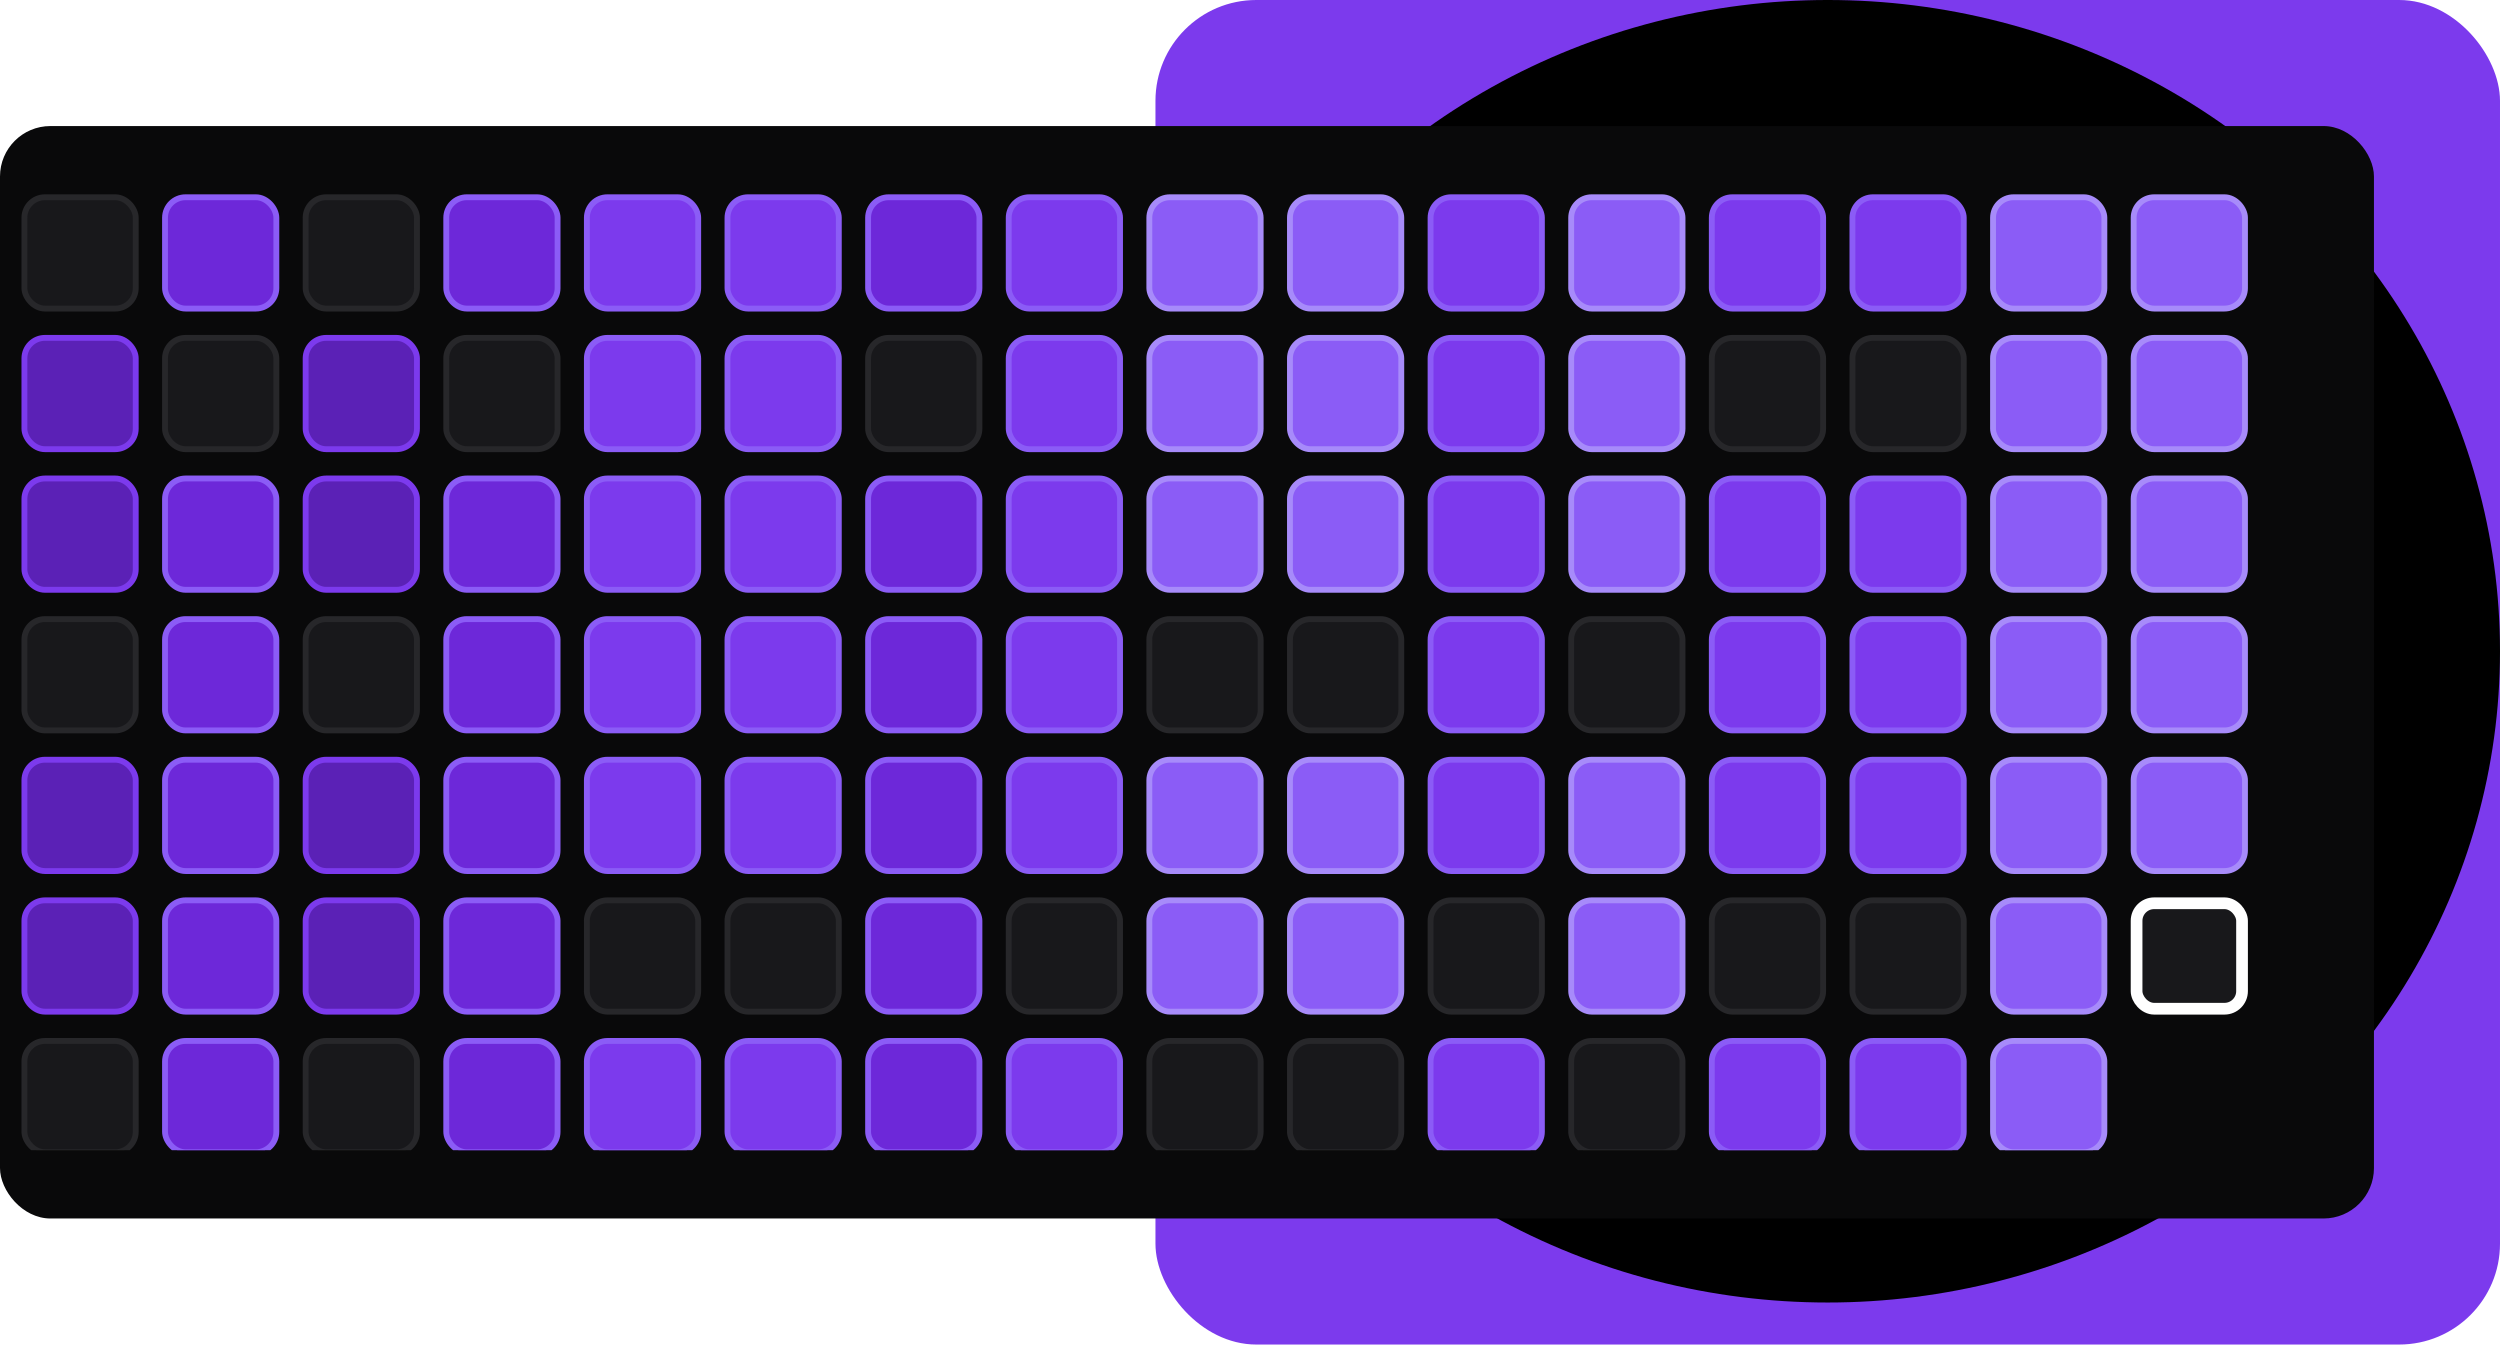 <svg width="476" height="256" viewBox="0 0 476 256" fill="none" xmlns="http://www.w3.org/2000/svg">
<g clip-path="url(#clip0_632_243)">
<rect x="220" width="256" height="256" rx="19.2" fill="#7C3AED"/>
<g filter="url(#filter0_f_632_243)">
<ellipse cx="348" cy="124" rx="128" ry="124" fill="black"/>
</g>
</g>
<rect y="24" width="452" height="208" rx="9.6" fill="#09090A"/>
<g clip-path="url(#clip1_632_243)">
<rect x="4.647" y="37.558" width="21.196" height="21.195" rx="3.904" fill="#18181B" stroke="#27272A" stroke-width="1.116"/>
<rect x="31.42" y="37.558" width="21.196" height="21.195" rx="3.904" fill="#6D28D9" stroke="#8B5CF6" stroke-width="1.116"/>
<rect x="58.194" y="37.558" width="21.196" height="21.195" rx="3.904" fill="#18181B" stroke="#27272A" stroke-width="1.116"/>
<rect x="84.967" y="37.558" width="21.196" height="21.195" rx="3.904" fill="#6D28D9" stroke="#8B5CF6" stroke-width="1.116"/>
<rect x="111.74" y="37.558" width="21.196" height="21.195" rx="3.904" fill="#7C3AED" stroke="#8B5CF6" stroke-width="1.116"/>
<rect x="138.514" y="37.558" width="21.196" height="21.195" rx="3.904" fill="#7C3AED" stroke="#8B5CF6" stroke-width="1.116"/>
<rect x="165.287" y="37.558" width="21.196" height="21.195" rx="3.904" fill="#6D28D9" stroke="#8B5CF6" stroke-width="1.116"/>
<rect x="192.06" y="37.558" width="21.196" height="21.195" rx="3.904" fill="#7C3AED" stroke="#8B5CF6" stroke-width="1.116"/>
<rect x="218.833" y="37.558" width="21.196" height="21.195" rx="3.904" fill="#8B5CF6" stroke="#A78BFA" stroke-width="1.116"/>
<rect x="245.607" y="37.558" width="21.196" height="21.195" rx="3.904" fill="#8B5CF6" stroke="#A78BFA" stroke-width="1.116"/>
<rect x="272.38" y="37.558" width="21.196" height="21.195" rx="3.904" fill="#7C3AED" stroke="#8B5CF6" stroke-width="1.116"/>
<rect x="299.154" y="37.558" width="21.196" height="21.195" rx="3.904" fill="#8B5CF6" stroke="#A78BFA" stroke-width="1.116"/>
<rect x="325.927" y="37.558" width="21.196" height="21.195" rx="3.904" fill="#7C3AED" stroke="#8B5CF6" stroke-width="1.116"/>
<rect x="352.7" y="37.558" width="21.196" height="21.195" rx="3.904" fill="#7C3AED" stroke="#8B5CF6" stroke-width="1.116"/>
<rect x="379.473" y="37.558" width="21.196" height="21.195" rx="3.904" fill="#8B5CF6" stroke="#A78BFA" stroke-width="1.116"/>
<rect x="406.247" y="37.558" width="21.196" height="21.195" rx="3.904" fill="#8B5CF6" stroke="#A78BFA" stroke-width="1.116"/>
<rect x="4.647" y="64.331" width="21.196" height="21.195" rx="3.904" fill="#5B21B6" stroke="#7C3AED" stroke-width="1.116"/>
<rect x="31.42" y="64.331" width="21.196" height="21.195" rx="3.904" fill="#18181B" stroke="#27272A" stroke-width="1.116"/>
<rect x="58.194" y="64.331" width="21.196" height="21.195" rx="3.904" fill="#5B21B6" stroke="#7C3AED" stroke-width="1.116"/>
<rect x="84.967" y="64.331" width="21.196" height="21.195" rx="3.904" fill="#18181B" stroke="#27272A" stroke-width="1.116"/>
<rect x="111.74" y="64.331" width="21.196" height="21.195" rx="3.904" fill="#7C3AED" stroke="#8B5CF6" stroke-width="1.116"/>
<rect x="138.513" y="64.331" width="21.196" height="21.195" rx="3.904" fill="#7C3AED" stroke="#8B5CF6" stroke-width="1.116"/>
<rect x="165.287" y="64.331" width="21.196" height="21.195" rx="3.904" fill="#18181B" stroke="#27272A" stroke-width="1.116"/>
<rect x="192.06" y="64.331" width="21.196" height="21.195" rx="3.904" fill="#7C3AED" stroke="#8B5CF6" stroke-width="1.116"/>
<rect x="218.833" y="64.331" width="21.196" height="21.195" rx="3.904" fill="#8B5CF6" stroke="#A78BFA" stroke-width="1.116"/>
<rect x="245.607" y="64.331" width="21.196" height="21.195" rx="3.904" fill="#8B5CF6" stroke="#A78BFA" stroke-width="1.116"/>
<rect x="272.38" y="64.331" width="21.196" height="21.195" rx="3.904" fill="#7C3AED" stroke="#8B5CF6" stroke-width="1.116"/>
<rect x="299.153" y="64.331" width="21.196" height="21.195" rx="3.904" fill="#8B5CF6" stroke="#A78BFA" stroke-width="1.116"/>
<rect x="325.927" y="64.331" width="21.196" height="21.195" rx="3.904" fill="#18181B" stroke="#27272A" stroke-width="1.116"/>
<rect x="352.7" y="64.331" width="21.196" height="21.195" rx="3.904" fill="#18181B" stroke="#27272A" stroke-width="1.116"/>
<rect x="379.473" y="64.331" width="21.196" height="21.195" rx="3.904" fill="#8B5CF6" stroke="#A78BFA" stroke-width="1.116"/>
<rect x="406.247" y="64.331" width="21.196" height="21.195" rx="3.904" fill="#8B5CF6" stroke="#A78BFA" stroke-width="1.116"/>
<rect x="4.647" y="91.104" width="21.196" height="21.195" rx="3.904" fill="#5B21B6" stroke="#7C3AED" stroke-width="1.116"/>
<rect x="31.42" y="91.104" width="21.196" height="21.195" rx="3.904" fill="#6D28D9" stroke="#8B5CF6" stroke-width="1.116"/>
<rect x="58.194" y="91.104" width="21.196" height="21.195" rx="3.904" fill="#5B21B6" stroke="#7C3AED" stroke-width="1.116"/>
<rect x="84.967" y="91.104" width="21.196" height="21.195" rx="3.904" fill="#6D28D9" stroke="#8B5CF6" stroke-width="1.116"/>
<rect x="111.74" y="91.104" width="21.196" height="21.195" rx="3.904" fill="#7C3AED" stroke="#8B5CF6" stroke-width="1.116"/>
<rect x="138.514" y="91.104" width="21.196" height="21.195" rx="3.904" fill="#7C3AED" stroke="#8B5CF6" stroke-width="1.116"/>
<rect x="165.287" y="91.104" width="21.196" height="21.195" rx="3.904" fill="#6D28D9" stroke="#8B5CF6" stroke-width="1.116"/>
<rect x="192.06" y="91.104" width="21.196" height="21.195" rx="3.904" fill="#7C3AED" stroke="#8B5CF6" stroke-width="1.116"/>
<rect x="218.833" y="91.104" width="21.196" height="21.195" rx="3.904" fill="#8B5CF6" stroke="#A78BFA" stroke-width="1.116"/>
<rect x="245.607" y="91.104" width="21.196" height="21.195" rx="3.904" fill="#8B5CF6" stroke="#A78BFA" stroke-width="1.116"/>
<rect x="272.38" y="91.104" width="21.196" height="21.195" rx="3.904" fill="#7C3AED" stroke="#8B5CF6" stroke-width="1.116"/>
<rect x="299.154" y="91.104" width="21.196" height="21.195" rx="3.904" fill="#8B5CF6" stroke="#A78BFA" stroke-width="1.116"/>
<rect x="325.927" y="91.104" width="21.196" height="21.195" rx="3.904" fill="#7C3AED" stroke="#8B5CF6" stroke-width="1.116"/>
<rect x="352.7" y="91.104" width="21.196" height="21.195" rx="3.904" fill="#7C3AED" stroke="#8B5CF6" stroke-width="1.116"/>
<rect x="379.473" y="91.104" width="21.196" height="21.195" rx="3.904" fill="#8B5CF6" stroke="#A78BFA" stroke-width="1.116"/>
<rect x="406.247" y="91.104" width="21.196" height="21.195" rx="3.904" fill="#8B5CF6" stroke="#A78BFA" stroke-width="1.116"/>
<rect x="4.647" y="117.878" width="21.196" height="21.195" rx="3.904" fill="#18181B" stroke="#27272A" stroke-width="1.116"/>
<rect x="31.42" y="117.878" width="21.196" height="21.195" rx="3.904" fill="#6D28D9" stroke="#8B5CF6" stroke-width="1.116"/>
<rect x="58.194" y="117.878" width="21.196" height="21.195" rx="3.904" fill="#18181B" stroke="#27272A" stroke-width="1.116"/>
<rect x="84.967" y="117.878" width="21.196" height="21.195" rx="3.904" fill="#6D28D9" stroke="#8B5CF6" stroke-width="1.116"/>
<rect x="111.74" y="117.878" width="21.196" height="21.195" rx="3.904" fill="#7C3AED" stroke="#8B5CF6" stroke-width="1.116"/>
<rect x="138.513" y="117.878" width="21.196" height="21.195" rx="3.904" fill="#7C3AED" stroke="#8B5CF6" stroke-width="1.116"/>
<rect x="165.287" y="117.878" width="21.196" height="21.195" rx="3.904" fill="#6D28D9" stroke="#8B5CF6" stroke-width="1.116"/>
<rect x="192.06" y="117.878" width="21.196" height="21.195" rx="3.904" fill="#7C3AED" stroke="#8B5CF6" stroke-width="1.116"/>
<rect x="218.833" y="117.878" width="21.196" height="21.195" rx="3.904" fill="#18181B" stroke="#27272A" stroke-width="1.116"/>
<rect x="245.607" y="117.878" width="21.196" height="21.195" rx="3.904" fill="#18181B" stroke="#27272A" stroke-width="1.116"/>
<rect x="272.38" y="117.878" width="21.196" height="21.195" rx="3.904" fill="#7C3AED" stroke="#8B5CF6" stroke-width="1.116"/>
<rect x="299.153" y="117.878" width="21.196" height="21.195" rx="3.904" fill="#18181B" stroke="#27272A" stroke-width="1.116"/>
<rect x="325.927" y="117.878" width="21.196" height="21.195" rx="3.904" fill="#7C3AED" stroke="#8B5CF6" stroke-width="1.116"/>
<rect x="352.7" y="117.878" width="21.196" height="21.195" rx="3.904" fill="#7C3AED" stroke="#8B5CF6" stroke-width="1.116"/>
<rect x="379.473" y="117.878" width="21.196" height="21.195" rx="3.904" fill="#8B5CF6" stroke="#A78BFA" stroke-width="1.116"/>
<rect x="406.247" y="117.878" width="21.196" height="21.195" rx="3.904" fill="#8B5CF6" stroke="#A78BFA" stroke-width="1.116"/>
<rect x="4.647" y="144.651" width="21.196" height="21.195" rx="3.904" fill="#5B21B6" stroke="#7C3AED" stroke-width="1.116"/>
<rect x="31.42" y="144.651" width="21.196" height="21.195" rx="3.904" fill="#6D28D9" stroke="#8B5CF6" stroke-width="1.116"/>
<rect x="58.194" y="144.651" width="21.196" height="21.195" rx="3.904" fill="#5B21B6" stroke="#7C3AED" stroke-width="1.116"/>
<rect x="84.967" y="144.651" width="21.196" height="21.195" rx="3.904" fill="#6D28D9" stroke="#8B5CF6" stroke-width="1.116"/>
<rect x="111.74" y="144.651" width="21.196" height="21.195" rx="3.904" fill="#7C3AED" stroke="#8B5CF6" stroke-width="1.116"/>
<rect x="138.513" y="144.651" width="21.196" height="21.195" rx="3.904" fill="#7C3AED" stroke="#8B5CF6" stroke-width="1.116"/>
<rect x="165.287" y="144.651" width="21.196" height="21.195" rx="3.904" fill="#6D28D9" stroke="#8B5CF6" stroke-width="1.116"/>
<rect x="192.06" y="144.651" width="21.196" height="21.195" rx="3.904" fill="#7C3AED" stroke="#8B5CF6" stroke-width="1.116"/>
<rect x="218.833" y="144.651" width="21.196" height="21.195" rx="3.904" fill="#8B5CF6" stroke="#A78BFA" stroke-width="1.116"/>
<rect x="245.607" y="144.651" width="21.196" height="21.195" rx="3.904" fill="#8B5CF6" stroke="#A78BFA" stroke-width="1.116"/>
<rect x="272.38" y="144.651" width="21.196" height="21.195" rx="3.904" fill="#7C3AED" stroke="#8B5CF6" stroke-width="1.116"/>
<rect x="299.153" y="144.651" width="21.196" height="21.195" rx="3.904" fill="#8B5CF6" stroke="#A78BFA" stroke-width="1.116"/>
<rect x="325.927" y="144.651" width="21.196" height="21.195" rx="3.904" fill="#7C3AED" stroke="#8B5CF6" stroke-width="1.116"/>
<rect x="352.7" y="144.651" width="21.196" height="21.195" rx="3.904" fill="#7C3AED" stroke="#8B5CF6" stroke-width="1.116"/>
<rect x="379.473" y="144.651" width="21.196" height="21.195" rx="3.904" fill="#8B5CF6" stroke="#A78BFA" stroke-width="1.116"/>
<rect x="406.247" y="144.651" width="21.196" height="21.195" rx="3.904" fill="#8B5CF6" stroke="#A78BFA" stroke-width="1.116"/>
<rect x="4.647" y="171.424" width="21.196" height="21.195" rx="3.904" fill="#5B21B6" stroke="#7C3AED" stroke-width="1.116"/>
<rect x="31.42" y="171.424" width="21.196" height="21.195" rx="3.904" fill="#6D28D9" stroke="#8B5CF6" stroke-width="1.116"/>
<rect x="58.194" y="171.424" width="21.196" height="21.195" rx="3.904" fill="#5B21B6" stroke="#7C3AED" stroke-width="1.116"/>
<rect x="84.967" y="171.424" width="21.196" height="21.195" rx="3.904" fill="#6D28D9" stroke="#8B5CF6" stroke-width="1.116"/>
<rect x="111.74" y="171.424" width="21.196" height="21.195" rx="3.904" fill="#18181B" stroke="#27272A" stroke-width="1.116"/>
<rect x="138.513" y="171.424" width="21.196" height="21.195" rx="3.904" fill="#18181B" stroke="#27272A" stroke-width="1.116"/>
<rect x="165.287" y="171.424" width="21.196" height="21.195" rx="3.904" fill="#6D28D9" stroke="#8B5CF6" stroke-width="1.116"/>
<rect x="192.06" y="171.424" width="21.196" height="21.195" rx="3.904" fill="#18181B" stroke="#27272A" stroke-width="1.116"/>
<rect x="218.833" y="171.424" width="21.196" height="21.195" rx="3.904" fill="#8B5CF6" stroke="#A78BFA" stroke-width="1.116"/>
<rect x="245.607" y="171.424" width="21.196" height="21.195" rx="3.904" fill="#8B5CF6" stroke="#A78BFA" stroke-width="1.116"/>
<rect x="272.38" y="171.424" width="21.196" height="21.195" rx="3.904" fill="#18181B" stroke="#27272A" stroke-width="1.116"/>
<rect x="299.153" y="171.424" width="21.196" height="21.195" rx="3.904" fill="#8B5CF6" stroke="#A78BFA" stroke-width="1.116"/>
<rect x="325.927" y="171.424" width="21.196" height="21.195" rx="3.904" fill="#18181B" stroke="#27272A" stroke-width="1.116"/>
<rect x="352.7" y="171.424" width="21.196" height="21.195" rx="3.904" fill="#18181B" stroke="#27272A" stroke-width="1.116"/>
<rect x="379.473" y="171.424" width="21.196" height="21.195" rx="3.904" fill="#8B5CF6" stroke="#A78BFA" stroke-width="1.116"/>
<rect x="406.804" y="171.982" width="20.08" height="20.08" rx="3.347" fill="#18181B" stroke="white" stroke-width="2.231"/>
<rect x="4.647" y="198.198" width="21.196" height="21.195" rx="3.904" fill="#18181B" stroke="#27272A" stroke-width="1.116"/>
<rect x="31.42" y="198.198" width="21.196" height="21.195" rx="3.904" fill="#6D28D9" stroke="#8B5CF6" stroke-width="1.116"/>
<rect x="58.194" y="198.198" width="21.196" height="21.195" rx="3.904" fill="#18181B" stroke="#27272A" stroke-width="1.116"/>
<rect x="84.967" y="198.198" width="21.196" height="21.195" rx="3.904" fill="#6D28D9" stroke="#8B5CF6" stroke-width="1.116"/>
<rect x="111.74" y="198.198" width="21.196" height="21.195" rx="3.904" fill="#7C3AED" stroke="#8B5CF6" stroke-width="1.116"/>
<rect x="138.513" y="198.198" width="21.196" height="21.195" rx="3.904" fill="#7C3AED" stroke="#8B5CF6" stroke-width="1.116"/>
<rect x="165.287" y="198.198" width="21.196" height="21.195" rx="3.904" fill="#6D28D9" stroke="#8B5CF6" stroke-width="1.116"/>
<rect x="192.06" y="198.198" width="21.196" height="21.195" rx="3.904" fill="#7C3AED" stroke="#8B5CF6" stroke-width="1.116"/>
<rect x="218.833" y="198.198" width="21.196" height="21.195" rx="3.904" fill="#18181B" stroke="#27272A" stroke-width="1.116"/>
<rect x="245.607" y="198.198" width="21.196" height="21.195" rx="3.904" fill="#18181B" stroke="#27272A" stroke-width="1.116"/>
<rect x="272.38" y="198.198" width="21.196" height="21.195" rx="3.904" fill="#7C3AED" stroke="#8B5CF6" stroke-width="1.116"/>
<rect x="299.153" y="198.198" width="21.196" height="21.195" rx="3.904" fill="#18181B" stroke="#27272A" stroke-width="1.116"/>
<rect x="325.927" y="198.198" width="21.196" height="21.195" rx="3.904" fill="#7C3AED" stroke="#8B5CF6" stroke-width="1.116"/>
<rect x="352.7" y="198.198" width="21.196" height="21.195" rx="3.904" fill="#7C3AED" stroke="#8B5CF6" stroke-width="1.116"/>
<rect x="379.473" y="198.198" width="21.196" height="21.195" rx="3.904" fill="#8B5CF6" stroke="#A78BFA" stroke-width="1.116"/>
</g>
<defs>
<filter id="filter0_f_632_243" x="-282" y="-502" width="1260" height="1252" filterUnits="userSpaceOnUse" color-interpolation-filters="sRGB">
<feFlood flood-opacity="0" result="BackgroundImageFix"/>
<feBlend mode="normal" in="SourceGraphic" in2="BackgroundImageFix" result="shape"/>
<feGaussianBlur stdDeviation="251" result="effect1_foregroundBlur_632_243"/>
</filter>
<clipPath id="clip0_632_243">
<rect x="220" width="256" height="256" rx="19.2" fill="white"/>
</clipPath>
<clipPath id="clip1_632_243">
<rect width="428" height="182" fill="white" transform="translate(0 37)"/>
</clipPath>
</defs>
</svg>
